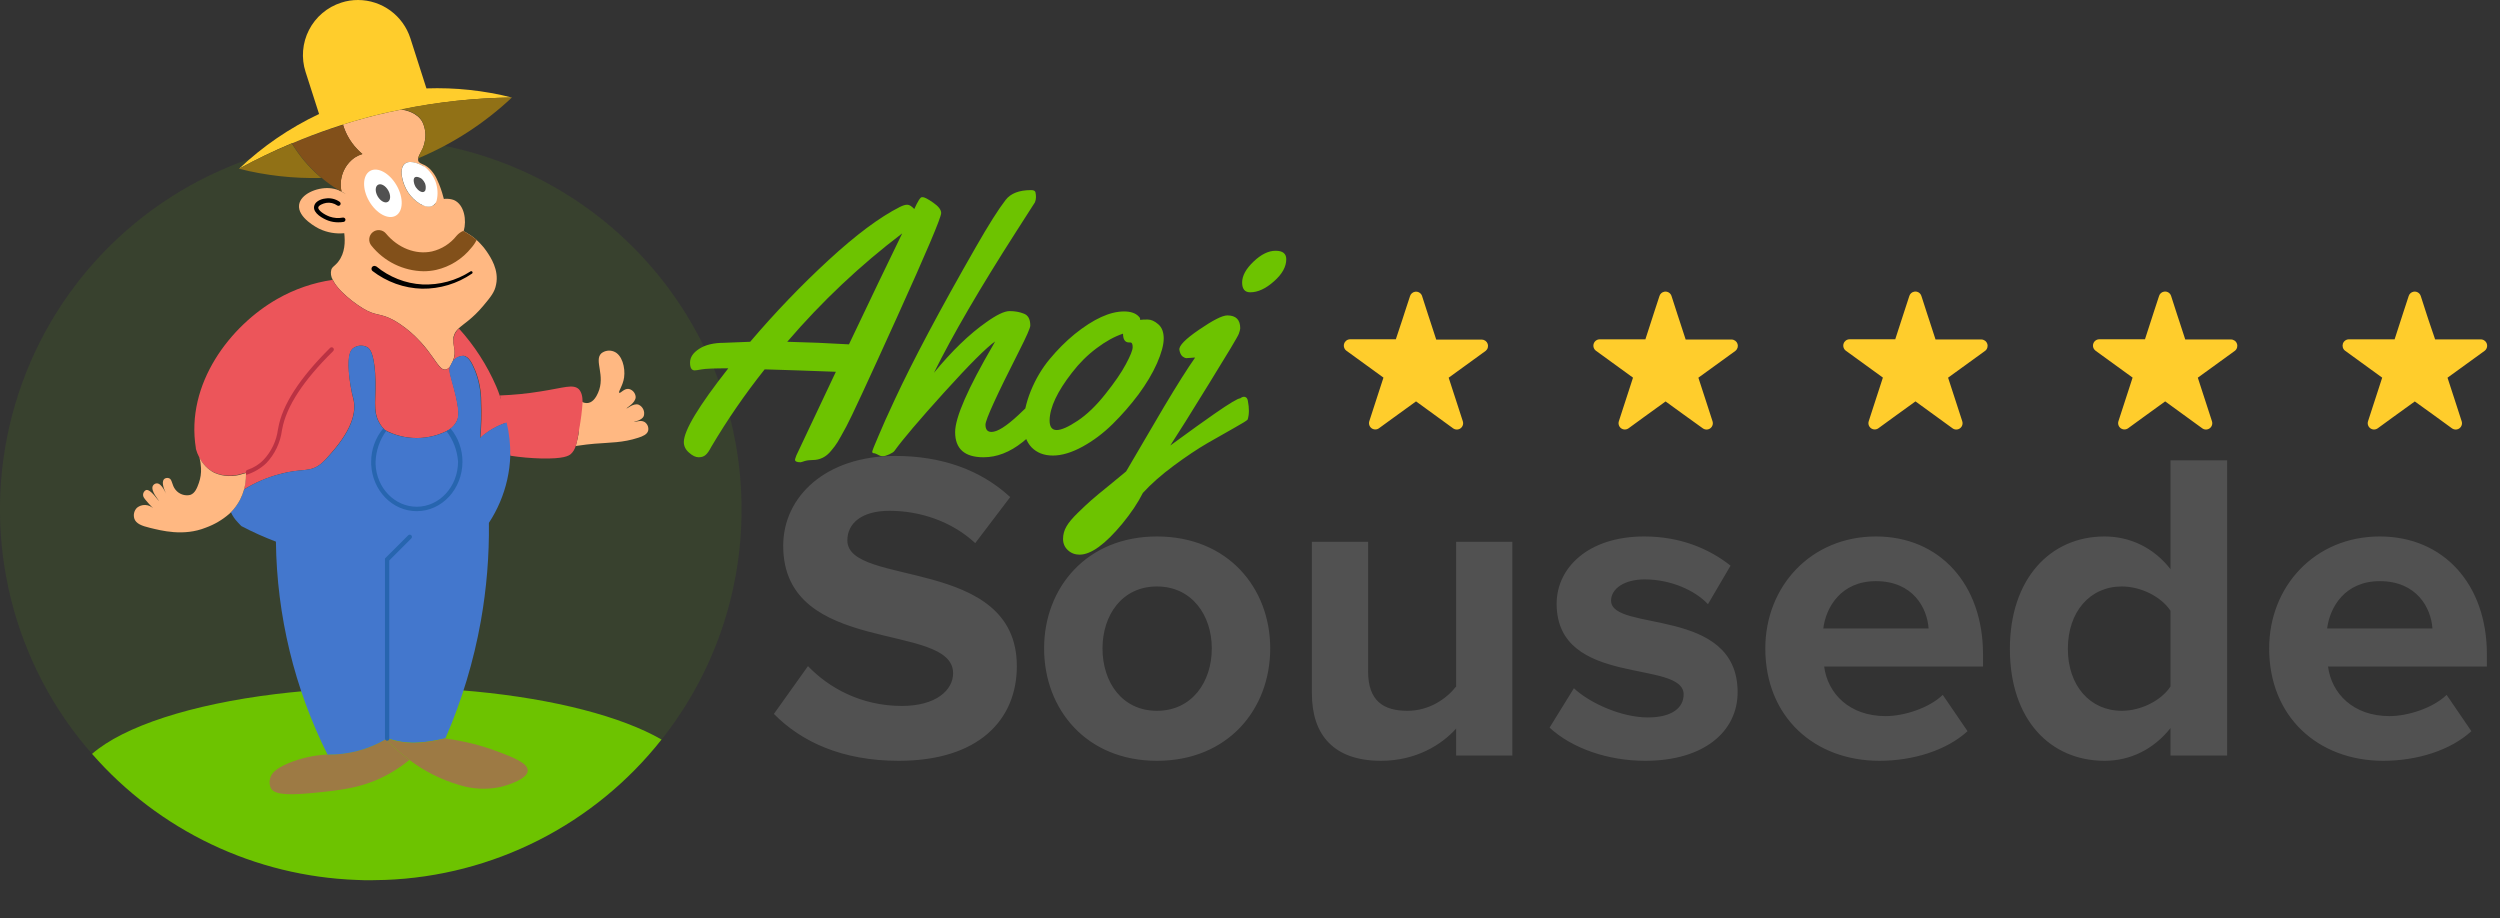 <svg width="128" height="47" viewBox="0 0 128 47" fill="none" xmlns="http://www.w3.org/2000/svg">
<rect x="0" y="0" width="128" height="47" fill="#333333" stroke="none"/>
<g clip-path="url(#clip0_4073_39220)">
<path d="M76.068 17.963L74.172 19.338L74.449 20.191L74.521 20.411L74.896 21.568C74.917 21.633 74.918 21.703 74.897 21.768C74.876 21.833 74.835 21.89 74.779 21.931C74.724 21.971 74.657 21.993 74.588 21.992C74.52 21.992 74.453 21.97 74.398 21.93L73.419 21.218L72.501 20.551L71.364 21.374L70.606 21.925C70.551 21.966 70.485 21.988 70.416 21.988C70.347 21.988 70.281 21.967 70.225 21.927C70.17 21.886 70.129 21.829 70.108 21.764C70.087 21.699 70.087 21.628 70.109 21.563L70.327 20.891L70.606 20.031L70.833 19.334L68.936 17.957C68.881 17.917 68.841 17.86 68.82 17.795C68.799 17.73 68.799 17.661 68.82 17.596C68.841 17.531 68.882 17.475 68.936 17.434C68.991 17.394 69.057 17.372 69.125 17.371H71.471V17.359L71.796 16.379L71.818 16.311L71.831 16.272L71.925 15.98L72.195 15.157C72.212 15.102 72.245 15.052 72.289 15.014C72.332 14.975 72.386 14.949 72.444 14.939V14.939C72.521 14.925 72.601 14.939 72.668 14.979C72.736 15.019 72.786 15.082 72.81 15.157L72.83 15.219L73.118 16.112L73.223 16.431L73.522 17.348L73.534 17.387H75.877C75.943 17.39 76.006 17.413 76.058 17.453C76.111 17.493 76.15 17.547 76.171 17.61C76.191 17.672 76.193 17.739 76.174 17.802C76.156 17.866 76.119 17.922 76.068 17.963V17.963Z" fill="#FFCD2C"/>
<path d="M88.854 17.964L86.957 19.338L87.235 20.192L87.307 20.412L87.681 21.568C87.703 21.633 87.703 21.703 87.682 21.768C87.661 21.834 87.62 21.89 87.564 21.931C87.509 21.971 87.442 21.993 87.374 21.993C87.305 21.992 87.239 21.97 87.183 21.93L86.196 21.22L85.278 20.554L84.141 21.376L83.384 21.928C83.328 21.968 83.262 21.99 83.193 21.991C83.125 21.991 83.058 21.969 83.002 21.929C82.947 21.889 82.906 21.831 82.885 21.766C82.864 21.701 82.864 21.631 82.886 21.566L83.104 20.893L83.384 20.033L83.61 19.336L81.713 17.959C81.659 17.919 81.618 17.862 81.597 17.798C81.576 17.733 81.576 17.663 81.597 17.598C81.618 17.534 81.659 17.477 81.714 17.437C81.768 17.396 81.834 17.374 81.902 17.373H84.248V17.361L84.567 16.375L84.589 16.308L84.602 16.268L84.696 15.976L84.966 15.153C84.983 15.098 85.016 15.048 85.059 15.01C85.103 14.971 85.157 14.945 85.215 14.935V14.935C85.292 14.921 85.371 14.935 85.439 14.975C85.507 15.015 85.557 15.079 85.581 15.153L85.601 15.215L85.889 16.108L85.994 16.427L86.293 17.344L86.305 17.384H88.664C88.731 17.386 88.795 17.409 88.848 17.449C88.901 17.489 88.941 17.544 88.962 17.608C88.982 17.671 88.983 17.739 88.964 17.802C88.944 17.866 88.906 17.922 88.854 17.964V17.964Z" fill="#FFCD2C"/>
<path d="M101.639 17.963L99.742 19.337L100.02 20.191L100.092 20.411L100.467 21.567C100.488 21.632 100.489 21.703 100.468 21.768C100.447 21.833 100.405 21.89 100.35 21.93C100.295 21.971 100.228 21.992 100.159 21.992C100.091 21.992 100.024 21.97 99.969 21.929L98.99 21.218L98.072 20.551L96.934 21.374L96.177 21.925C96.122 21.966 96.055 21.988 95.987 21.988C95.918 21.988 95.852 21.967 95.796 21.926C95.741 21.886 95.699 21.829 95.678 21.764C95.657 21.699 95.658 21.628 95.68 21.563L95.897 20.891L96.177 20.031L96.404 19.333L94.507 17.957C94.452 17.916 94.412 17.86 94.391 17.795C94.37 17.73 94.37 17.661 94.391 17.596C94.412 17.531 94.453 17.475 94.507 17.434C94.562 17.394 94.628 17.372 94.696 17.371H97.041V17.358L97.36 16.373L97.383 16.305L97.395 16.266L97.49 15.974L97.759 15.151C97.777 15.095 97.809 15.046 97.853 15.007C97.897 14.969 97.951 14.943 98.008 14.933V14.933C98.085 14.918 98.165 14.932 98.233 14.972C98.3 15.013 98.351 15.076 98.374 15.151L98.395 15.213L98.683 16.106L98.788 16.424L99.086 17.342L99.099 17.381H101.442C101.509 17.381 101.575 17.403 101.63 17.442C101.685 17.482 101.726 17.538 101.748 17.602C101.77 17.666 101.771 17.735 101.752 17.8C101.732 17.865 101.693 17.922 101.639 17.963V17.963Z" fill="#FFCD2C"/>
<path d="M114.424 17.963L112.528 19.337L112.805 20.191L112.877 20.411L113.252 21.567C113.274 21.632 113.274 21.703 113.253 21.768C113.232 21.833 113.191 21.89 113.135 21.93C113.08 21.971 113.013 21.992 112.945 21.992C112.876 21.992 112.809 21.97 112.754 21.929L111.775 21.218L110.857 20.551L109.72 21.374L108.963 21.925C108.907 21.966 108.841 21.988 108.772 21.988C108.704 21.988 108.637 21.967 108.581 21.926C108.526 21.886 108.485 21.829 108.464 21.764C108.443 21.699 108.443 21.628 108.465 21.563L108.683 20.891L108.963 20.031L109.189 19.333L107.292 17.957C107.238 17.916 107.197 17.86 107.176 17.795C107.155 17.73 107.155 17.661 107.176 17.596C107.197 17.531 107.238 17.475 107.293 17.434C107.347 17.394 107.413 17.372 107.481 17.371H109.827V17.358L110.146 16.373L110.168 16.305L110.181 16.266L110.275 15.974L110.545 15.151C110.562 15.095 110.595 15.046 110.639 15.007C110.682 14.969 110.736 14.943 110.794 14.933C110.871 14.918 110.951 14.932 111.018 14.972C111.086 15.013 111.136 15.076 111.16 15.151L111.18 15.213L111.468 16.106L111.573 16.424L111.872 17.342L111.884 17.381H114.227C114.295 17.381 114.361 17.403 114.416 17.442C114.471 17.482 114.512 17.538 114.533 17.602C114.555 17.666 114.556 17.735 114.537 17.8C114.517 17.865 114.478 17.922 114.424 17.963V17.963Z" fill="#FFCD2C"/>
<path d="M127.21 17.964L125.313 19.338L125.591 20.192L125.663 20.412L126.037 21.568C126.059 21.633 126.059 21.703 126.038 21.768C126.017 21.834 125.976 21.89 125.921 21.931C125.865 21.971 125.798 21.993 125.73 21.993C125.661 21.992 125.595 21.97 125.539 21.93L124.56 21.218L123.637 20.554L122.499 21.376L121.742 21.928C121.687 21.968 121.62 21.99 121.551 21.991C121.483 21.991 121.416 21.969 121.361 21.929C121.305 21.889 121.264 21.831 121.243 21.766C121.222 21.701 121.222 21.631 121.244 21.566L121.462 20.893L121.742 20.033L121.968 19.336L120.071 17.959C120.017 17.919 119.976 17.862 119.955 17.798C119.935 17.733 119.935 17.663 119.955 17.598C119.976 17.534 120.017 17.477 120.072 17.437C120.127 17.396 120.193 17.374 120.261 17.373H122.608V17.361L122.927 16.375L122.949 16.308L122.962 16.268L123.056 15.976L123.326 15.153C123.343 15.098 123.376 15.048 123.42 15.01C123.464 14.971 123.517 14.945 123.575 14.935C123.652 14.921 123.732 14.935 123.799 14.975C123.867 15.015 123.917 15.079 123.941 15.153L123.962 15.215L124.25 16.108L124.355 16.427L124.665 17.338L124.677 17.377H127.021C127.089 17.378 127.155 17.4 127.209 17.441C127.264 17.481 127.305 17.538 127.326 17.602C127.347 17.667 127.347 17.737 127.326 17.802C127.305 17.866 127.265 17.923 127.21 17.964V17.964Z" fill="#FFCD2C"/>
<path opacity="0.1" d="M37.967 26.087C37.973 30.318 36.56 34.428 33.954 37.76L33.871 37.865C32.172 40.017 30.026 41.775 27.58 43.016C25.134 44.258 22.448 44.952 19.708 45.053C19.467 45.053 19.226 45.067 18.983 45.067C18.741 45.067 18.498 45.067 18.257 45.053C15.679 44.958 13.147 44.336 10.818 43.227C8.488 42.117 6.411 40.542 4.713 38.599C4.47 38.326 4.238 38.044 4.011 37.756C2.154 35.373 0.892 32.581 0.33 29.613C-0.232 26.644 -0.077 23.584 0.781 20.687C1.639 17.79 3.176 15.14 5.264 12.956C7.353 10.773 9.932 9.119 12.787 8.132L12.993 8.062L13.17 8.005L13.361 7.945C13.567 7.883 13.756 7.826 13.956 7.772C14.25 7.69 14.55 7.616 14.851 7.55L14.943 7.527L15.038 7.509H15.054C15.703 7.371 16.358 7.268 17.017 7.2L17.155 7.186L17.303 7.172C17.509 7.155 17.714 7.141 17.904 7.13C18.262 7.11 18.622 7.1 18.983 7.1C19.502 7.1 20.012 7.12 20.526 7.161H20.59H20.666C21.024 7.194 21.378 7.235 21.73 7.289C22.082 7.342 22.411 7.394 22.746 7.464C27.044 8.333 30.907 10.663 33.682 14.058C36.457 17.453 37.971 21.703 37.967 26.087V26.087Z" fill="#6DC300"/>
<path d="M46.811 10.703C46.994 10.297 47.123 10.095 47.2 10.095H47.244C47.332 10.095 47.512 10.189 47.782 10.377C48.053 10.565 48.188 10.742 48.188 10.906C48.188 11.136 47.435 12.913 45.929 16.237C44.423 19.561 43.558 21.426 43.334 21.832C43.117 22.232 42.967 22.5 42.884 22.635C42.802 22.771 42.69 22.921 42.549 23.085C42.296 23.397 41.981 23.553 41.605 23.553C41.452 23.553 41.316 23.571 41.199 23.606C41.081 23.647 41.01 23.668 40.987 23.668C40.798 23.668 40.704 23.624 40.704 23.535C40.704 23.518 40.728 23.444 40.775 23.315C40.828 23.191 41.502 21.765 42.796 19.035C41.413 18.982 40.198 18.941 39.151 18.911C38.145 20.176 37.233 21.5 36.415 22.883C36.315 23.077 36.221 23.212 36.133 23.288C36.044 23.371 35.924 23.412 35.771 23.412C35.618 23.412 35.453 23.333 35.277 23.174C35.1 23.021 35.012 22.841 35.012 22.635C35.012 22.047 35.771 20.788 37.289 18.858C36.577 18.858 36.124 18.876 35.93 18.911C35.742 18.946 35.621 18.964 35.568 18.964C35.409 18.964 35.33 18.832 35.33 18.567C35.33 18.296 35.486 18.061 35.797 17.861C36.115 17.655 36.539 17.552 37.068 17.552C37.109 17.552 37.183 17.549 37.289 17.543C37.654 17.525 38.027 17.511 38.41 17.499C39.692 15.993 41.034 14.595 42.434 13.307C43.834 12.018 45.046 11.115 46.07 10.598C46.235 10.515 46.364 10.477 46.458 10.483C46.558 10.483 46.676 10.556 46.811 10.703ZM46.194 11.948C44.046 13.578 42.084 15.428 40.307 17.499C41.349 17.523 42.402 17.567 43.467 17.631C44.537 15.378 45.446 13.483 46.194 11.948ZM53.422 20.482C53.463 20.753 53.483 20.967 53.483 21.126C53.483 21.279 53.454 21.415 53.395 21.532C53.342 21.644 53.219 21.806 53.025 22.018C52.836 22.224 52.61 22.432 52.345 22.644C51.698 23.156 51.036 23.412 50.359 23.412C49.389 23.412 48.903 22.983 48.903 22.123C48.903 21.376 49.553 19.888 50.853 17.658C50.901 17.576 50.933 17.517 50.951 17.481C50.498 17.799 49.63 18.667 48.347 20.085C47.07 21.497 46.22 22.497 45.797 23.085C45.761 23.138 45.673 23.197 45.532 23.262C45.391 23.327 45.279 23.359 45.196 23.359C45.12 23.359 45.038 23.333 44.949 23.28C44.855 23.233 44.796 23.209 44.773 23.209C44.696 23.209 44.658 23.183 44.658 23.13C44.658 23.082 44.764 22.815 44.976 22.326C45.182 21.832 45.455 21.22 45.797 20.491C46.732 18.479 48.123 15.86 49.971 12.636C50.618 11.507 51.124 10.706 51.489 10.236C51.748 9.9 52.183 9.733 52.795 9.733C52.925 9.733 52.998 9.771 53.016 9.847C53.033 9.924 53.042 10.006 53.042 10.095C53.042 10.183 53.025 10.271 52.989 10.359L52.045 11.833C50.174 14.751 48.765 17.169 47.818 19.087C48.735 17.97 49.627 17.108 50.492 16.502C51.027 16.119 51.427 15.928 51.692 15.928C51.962 15.928 52.207 15.972 52.424 16.06C52.642 16.143 52.751 16.346 52.751 16.669C52.751 16.787 52.56 17.222 52.177 17.976C51.03 20.235 50.456 21.491 50.456 21.744C50.456 21.991 50.559 22.115 50.765 22.115C51.065 22.115 51.527 21.823 52.151 21.241C52.621 20.8 52.919 20.517 53.042 20.394C53.113 20.341 53.178 20.314 53.236 20.314C53.348 20.314 53.41 20.37 53.422 20.482ZM58.761 16.36C58.938 16.36 59.117 16.44 59.299 16.599C59.488 16.758 59.582 17.002 59.582 17.331C59.582 17.655 59.467 18.078 59.238 18.602C59.008 19.12 58.693 19.649 58.293 20.191C57.893 20.726 57.452 21.232 56.969 21.709C56.493 22.179 55.975 22.568 55.416 22.874C54.863 23.174 54.36 23.324 53.907 23.324C53.454 23.324 53.089 23.183 52.813 22.9C52.542 22.612 52.407 22.215 52.407 21.709C52.407 21.197 52.53 20.632 52.777 20.014C53.03 19.396 53.354 18.852 53.748 18.381C54.142 17.905 54.569 17.478 55.028 17.102C55.987 16.331 56.828 15.946 57.552 15.946C57.876 15.946 58.12 16.025 58.285 16.184C58.343 16.237 58.373 16.284 58.373 16.325V16.378C58.455 16.366 58.584 16.36 58.761 16.36ZM57.87 17.534H57.808C57.602 17.534 57.499 17.384 57.499 17.084C57.069 17.225 56.619 17.473 56.149 17.826C55.678 18.178 55.257 18.596 54.887 19.079C54.134 20.044 53.751 20.858 53.739 21.523C53.739 21.853 53.86 22.018 54.101 22.018C54.342 22.018 54.701 21.859 55.178 21.541C55.654 21.223 56.125 20.77 56.59 20.182C57.061 19.593 57.411 19.085 57.64 18.655C57.876 18.22 57.993 17.925 57.993 17.773C57.993 17.614 57.952 17.534 57.87 17.534ZM65.857 13.272C65.857 13.66 65.645 14.039 65.221 14.41C64.803 14.781 64.4 14.966 64.012 14.966C63.736 14.966 63.597 14.798 63.597 14.463C63.597 14.122 63.791 13.766 64.18 13.395C64.568 13.024 64.945 12.839 65.309 12.839C65.674 12.839 65.857 12.983 65.857 13.272ZM63.5 20.394C63.594 20.323 63.677 20.3 63.747 20.323C63.824 20.347 63.871 20.411 63.889 20.517C63.965 20.9 63.962 21.22 63.88 21.479C63.85 21.526 63.63 21.665 63.218 21.894C62.812 22.123 62.347 22.388 61.823 22.688C61.306 22.988 60.729 23.374 60.094 23.844C59.458 24.315 58.932 24.78 58.514 25.239C58.267 25.733 57.917 26.257 57.464 26.81C56.587 27.869 55.858 28.398 55.275 28.398C55.04 28.398 54.84 28.322 54.675 28.169C54.51 28.016 54.428 27.825 54.428 27.595C54.428 27.366 54.487 27.151 54.604 26.951C54.716 26.757 54.907 26.527 55.178 26.263C55.449 25.998 55.681 25.78 55.875 25.61C56.069 25.439 56.378 25.183 56.802 24.842C57.219 24.5 57.505 24.265 57.658 24.136C57.917 23.7 58.246 23.138 58.646 22.45C59.046 21.762 59.364 21.22 59.599 20.826C60.27 19.702 60.8 18.864 61.188 18.311C61.159 18.305 61.094 18.308 60.994 18.32C60.894 18.331 60.809 18.337 60.738 18.337C60.673 18.331 60.603 18.296 60.526 18.232C60.456 18.161 60.408 18.055 60.385 17.914C60.35 17.708 60.685 17.364 61.391 16.881C62.103 16.393 62.585 16.149 62.838 16.149C63.28 16.149 63.5 16.369 63.5 16.811C63.5 16.858 63.477 16.949 63.43 17.084C63.383 17.22 62.877 18.067 61.912 19.626C60.953 21.185 60.288 22.247 59.917 22.812C59.97 22.777 60.132 22.659 60.403 22.459C60.679 22.259 60.967 22.05 61.267 21.832C61.568 21.614 61.879 21.394 62.203 21.17C62.95 20.653 63.383 20.394 63.5 20.394Z" fill="#6DC300"/>
<path d="M46.013 38.953C50.091 38.953 52.062 36.869 52.062 34.105C52.062 28.464 43.385 30.073 43.385 27.671C43.385 26.765 44.155 26.153 45.537 26.153C47.078 26.153 48.709 26.674 49.932 27.807L51.722 25.451C50.227 24.069 48.233 23.344 45.831 23.344C42.275 23.344 40.1 25.428 40.1 27.943C40.1 33.629 48.799 31.794 48.799 34.468C48.799 35.329 47.938 36.144 46.171 36.144C44.087 36.144 42.433 35.215 41.368 34.105L39.624 36.552C41.028 37.979 43.113 38.953 46.013 38.953ZM59.235 38.953C62.86 38.953 65.035 36.325 65.035 33.199C65.035 30.095 62.86 27.467 59.235 27.467C55.633 27.467 53.458 30.095 53.458 33.199C53.458 36.325 55.633 38.953 59.235 38.953ZM59.235 36.393C57.445 36.393 56.448 34.921 56.448 33.199C56.448 31.5 57.445 30.027 59.235 30.027C61.025 30.027 62.044 31.5 62.044 33.199C62.044 34.921 61.025 36.393 59.235 36.393ZM77.432 38.682V27.739H74.555V35.147C74.057 35.782 73.173 36.393 72.063 36.393C70.84 36.393 70.047 35.895 70.047 34.377V27.739H67.169V35.51C67.169 37.639 68.302 38.953 70.704 38.953C72.493 38.953 73.807 38.138 74.555 37.3V38.682H77.432ZM84.231 38.953C87.267 38.953 88.966 37.436 88.966 35.442C88.966 31.024 82.487 32.383 82.487 30.752C82.487 30.14 83.167 29.665 84.209 29.665C85.545 29.665 86.791 30.231 87.448 30.933L88.604 28.962C87.516 28.101 86.044 27.467 84.186 27.467C81.309 27.467 79.7 29.076 79.7 30.911C79.7 35.215 86.202 33.743 86.202 35.555C86.202 36.235 85.613 36.733 84.367 36.733C83.008 36.733 81.377 35.986 80.584 35.238L79.338 37.254C80.493 38.319 82.328 38.953 84.231 38.953ZM96.229 38.953C97.928 38.953 99.65 38.432 100.738 37.436L99.469 35.578C98.766 36.258 97.475 36.665 96.546 36.665C94.688 36.665 93.578 35.51 93.397 34.128H101.53V33.493C101.53 29.914 99.31 27.467 96.048 27.467C92.717 27.467 90.384 30.027 90.384 33.199C90.384 36.711 92.899 38.953 96.229 38.953ZM98.744 32.179H93.352C93.488 31.092 94.258 29.755 96.048 29.755C97.951 29.755 98.676 31.137 98.744 32.179ZM114.03 38.682V23.57H111.13V29.144C110.27 28.033 109.046 27.467 107.755 27.467C104.968 27.467 102.906 29.642 102.906 33.222C102.906 36.869 104.991 38.953 107.755 38.953C109.069 38.953 110.27 38.364 111.13 37.277V38.682H114.03ZM108.638 36.393C107.007 36.393 105.874 35.102 105.874 33.222C105.874 31.319 107.007 30.027 108.638 30.027C109.613 30.027 110.655 30.548 111.13 31.273V35.147C110.655 35.872 109.613 36.393 108.638 36.393ZM122.026 38.953C123.726 38.953 125.448 38.432 126.535 37.436L125.266 35.578C124.564 36.258 123.273 36.665 122.344 36.665C120.486 36.665 119.376 35.51 119.195 34.128H127.328V33.493C127.328 29.914 125.108 27.467 121.845 27.467C118.515 27.467 116.181 30.027 116.181 33.199C116.181 36.711 118.696 38.953 122.026 38.953ZM124.541 32.179H119.149C119.285 31.092 120.055 29.755 121.845 29.755C123.748 29.755 124.473 31.137 124.541 32.179Z" fill="#515151"/>
<path d="M33.871 37.864C32.172 40.017 30.026 41.775 27.58 43.016C25.134 44.257 22.448 44.952 19.708 45.052C19.467 45.052 19.226 45.067 18.984 45.067C18.741 45.067 18.498 45.066 18.257 45.052C15.679 44.957 13.147 44.336 10.818 43.226C8.488 42.116 6.411 40.541 4.713 38.599C6.338 37.185 9.786 36.064 14.129 35.534C15.981 35.312 17.844 35.2 19.71 35.198H20.121C21.578 35.198 22.987 35.276 24.324 35.404C28.403 35.795 31.82 36.686 33.871 37.864Z" fill="#6DC300"/>
<path d="M24.921 12.878C24.83 12.743 24.729 12.616 24.616 12.499C24.551 12.427 24.483 12.358 24.41 12.294C24.328 12.221 24.242 12.152 24.153 12.088C24.056 12.02 23.964 11.962 23.88 11.913C23.832 11.884 23.785 11.862 23.744 11.839C23.745 11.833 23.745 11.827 23.744 11.82C23.898 11.284 23.781 10.485 23.244 10.243C23.101 10.191 22.949 10.17 22.797 10.179C22.645 10.188 22.497 10.228 22.361 10.296C22.334 10.361 22.295 10.421 22.246 10.471C22.238 10.479 22.228 10.486 22.217 10.492C22.195 10.509 22.171 10.525 22.145 10.537L22.104 10.553C21.967 10.588 21.821 10.574 21.693 10.514L21.6 10.492C21.474 10.427 21.356 10.347 21.25 10.253L21.185 10.195C21.121 10.135 21.061 10.071 21.006 10.004C20.971 9.959 20.936 9.916 20.905 9.87L20.833 9.755C20.81 9.718 20.788 9.675 20.767 9.634C20.592 9.278 20.498 8.838 20.6 8.56C20.614 8.522 20.632 8.486 20.656 8.453C20.678 8.421 20.706 8.393 20.738 8.371C21.039 8.165 21.592 8.457 21.697 8.519C21.685 8.803 21.648 10.115 22.242 10.387C22.347 10.434 22.637 10.527 22.73 10.415C22.771 10.364 22.756 10.29 22.697 10.084C22.622 9.791 22.521 9.505 22.394 9.231C22.331 9.076 22.245 8.931 22.141 8.801C22.041 8.666 21.914 8.553 21.769 8.469C21.602 8.381 21.458 8.362 21.413 8.235C21.404 8.196 21.404 8.155 21.413 8.116C21.413 7.965 21.547 7.832 21.641 7.599C21.68 7.505 21.711 7.408 21.732 7.309C21.827 6.946 21.786 6.562 21.617 6.227C21.347 5.774 20.804 5.645 20.543 5.61C20.362 5.645 20.181 5.684 19.996 5.725H19.979C19.736 5.779 19.494 5.836 19.247 5.896L19 5.962L18.72 6.036L18.514 6.091C18.204 6.178 17.897 6.268 17.607 6.361L17.558 6.375C17.636 6.642 17.75 6.898 17.897 7.134C17.932 7.192 17.971 7.252 18.015 7.309C18.058 7.367 18.107 7.433 18.154 7.488C18.202 7.544 18.292 7.644 18.36 7.71C18.421 7.772 18.485 7.83 18.552 7.885C18.414 7.928 18.282 7.989 18.161 8.066C17.889 8.257 17.68 8.524 17.56 8.834C17.44 9.144 17.414 9.482 17.486 9.807C17.562 9.844 17.636 9.887 17.706 9.936C17.642 9.899 17.564 9.86 17.486 9.815C17.446 9.796 17.408 9.775 17.371 9.751C17.206 9.683 17.032 9.643 16.854 9.632C16.215 9.593 15.392 9.936 15.313 10.485C15.221 11.146 16.268 11.679 16.358 11.72C16.753 11.906 17.191 11.982 17.626 11.94C17.677 12.368 17.671 12.946 17.321 13.396C17.144 13.627 17.025 13.633 16.963 13.808C16.941 13.894 16.935 13.984 16.948 14.072C16.96 14.16 16.99 14.245 17.035 14.322C17.07 14.393 17.11 14.462 17.155 14.528C17.203 14.599 17.255 14.668 17.311 14.733C17.34 14.768 17.371 14.803 17.401 14.836C17.432 14.869 17.465 14.904 17.498 14.937C17.826 15.262 18.192 15.548 18.586 15.789C19.282 16.213 19.459 15.995 20.212 16.422C20.584 16.642 20.929 16.905 21.24 17.204L21.31 17.274C21.421 17.383 21.516 17.48 21.565 17.537C22.086 18.113 22.337 18.605 22.561 18.813C22.577 18.83 22.595 18.846 22.614 18.86C22.623 18.868 22.633 18.874 22.643 18.879C22.66 18.89 22.677 18.899 22.697 18.905V18.905C22.736 18.922 22.779 18.927 22.82 18.918C22.846 18.914 22.871 18.906 22.894 18.893C22.931 18.875 22.963 18.851 22.991 18.821L23.02 18.788C23.036 18.768 23.053 18.745 23.069 18.72C23.092 18.663 23.121 18.609 23.155 18.558C23.154 18.556 23.154 18.554 23.154 18.552C23.154 18.549 23.154 18.547 23.155 18.545C23.16 18.535 23.165 18.524 23.172 18.515C23.174 18.504 23.179 18.493 23.184 18.484C23.283 18.258 23.304 18.005 23.244 17.766C23.218 17.636 23.209 17.505 23.215 17.373C23.213 17.345 23.213 17.317 23.215 17.288C23.215 17.262 23.215 17.237 23.232 17.212C23.244 17.167 23.26 17.123 23.279 17.081C23.294 17.048 23.312 17.017 23.332 16.988C23.376 16.924 23.427 16.865 23.485 16.813V16.813C23.744 16.569 24.176 16.334 24.741 15.661C25.13 15.194 25.328 14.958 25.4 14.567C25.558 13.818 25.116 13.166 24.921 12.878Z" fill="#FFB882"/>
<path d="M20.267 11.041C19.881 11.267 19.27 10.934 18.903 10.305C18.537 9.675 18.558 8.98 18.947 8.753C19.335 8.527 19.942 8.862 20.306 9.492C20.67 10.121 20.652 10.817 20.267 11.041Z" fill="white"/>
<path d="M18.558 7.885C18.419 7.927 18.288 7.988 18.167 8.066C17.894 8.257 17.684 8.523 17.563 8.833C17.441 9.143 17.415 9.482 17.486 9.807C17.449 9.786 17.41 9.767 17.371 9.751C17.054 9.563 16.753 9.349 16.472 9.111C16.427 9.076 16.381 9.037 16.336 8.998C15.793 8.521 15.326 7.962 14.954 7.342C14.961 7.34 14.969 7.34 14.976 7.342C15.725 7.025 16.599 6.694 17.562 6.39C17.664 6.723 17.821 7.038 18.027 7.319C18.181 7.528 18.359 7.718 18.558 7.885V7.885Z" fill="#82501A"/>
<path d="M24.402 12.288C24.332 12.432 24.242 12.565 24.135 12.685C23.677 13.257 23.039 13.658 22.324 13.82C22.116 13.865 21.902 13.888 21.689 13.888C21.174 13.88 20.667 13.757 20.204 13.53C19.742 13.303 19.336 12.976 19.014 12.574C18.933 12.475 18.893 12.347 18.906 12.219C18.918 12.091 18.98 11.974 19.079 11.892C19.178 11.81 19.306 11.771 19.434 11.783C19.561 11.795 19.679 11.857 19.761 11.957C20.378 12.699 21.284 13.053 22.115 12.874C22.614 12.757 23.058 12.474 23.376 12.072C23.473 11.96 23.593 11.872 23.73 11.815C23.73 11.821 23.73 11.827 23.73 11.833L23.865 11.907C23.948 11.957 24.042 12.014 24.139 12.082C24.229 12.138 24.316 12.214 24.402 12.288Z" fill="#82501A"/>
<path d="M23.394 21.555C23.302 21.741 23.16 21.898 22.983 22.008C22.478 22.283 21.912 22.427 21.337 22.427C20.762 22.427 20.196 22.283 19.691 22.008C19.601 21.913 19.52 21.809 19.453 21.697C19.041 21.008 19.298 20.403 19.208 19.088C19.13 18.011 18.912 17.834 18.796 17.77C18.683 17.713 18.557 17.688 18.431 17.698C18.305 17.709 18.184 17.754 18.082 17.829C17.957 17.93 17.801 18.144 17.862 19.027C17.898 19.518 17.978 20.005 18.103 20.481C18.22 21.057 18.08 21.921 16.959 23.195C16.945 23.213 16.93 23.23 16.914 23.246C16.769 23.427 16.608 23.596 16.433 23.748C15.844 24.215 15.499 23.954 14.341 24.27C13.687 24.441 13.063 24.708 12.489 25.062C12.564 24.782 12.596 24.491 12.584 24.201L12.409 24.248C11.934 24.411 11.415 24.389 10.956 24.186C10.629 24.017 10.365 23.747 10.201 23.417C10.128 23.278 10.07 23.132 10.029 22.981C10.028 22.97 10.028 22.959 10.029 22.948C9.49 19.644 11.802 16.663 14.209 15.299C15.081 14.803 16.038 14.473 17.031 14.328C17.295 14.865 18.043 15.464 18.584 15.793C19.28 16.217 19.457 15.999 20.21 16.427C20.713 16.729 21.168 17.105 21.559 17.544C22.283 18.342 22.487 18.983 22.816 18.924C22.87 18.91 22.92 18.884 22.963 18.848C23.006 18.813 23.041 18.768 23.065 18.718C22.956 18.996 23.065 19.181 23.25 19.901C23.552 21.051 23.491 21.355 23.394 21.555Z" fill="#EC555A"/>
<path d="M24.593 22.424C24.65 21.803 24.665 21.18 24.639 20.558C24.639 20.015 24.537 19.478 24.336 18.974C24.186 18.626 24.026 18.25 23.732 18.216C23.615 18.22 23.502 18.252 23.402 18.311C23.302 18.37 23.218 18.454 23.16 18.554C23.172 18.531 23.178 18.513 23.188 18.492C23.409 18 23.155 17.733 23.23 17.297C23.259 17.111 23.355 16.942 23.499 16.822C24.293 17.699 24.938 18.701 25.408 19.786C25.476 19.947 25.538 20.105 25.589 20.257C25.748 20.705 25.872 21.165 25.959 21.631C25.453 21.795 24.987 22.065 24.593 22.424Z" fill="#EC555A"/>
<path d="M22.3 9.302C22.181 8.993 21.98 8.722 21.718 8.519H21.703C21.596 8.457 21.045 8.152 20.744 8.371C20.401 8.619 20.598 9.411 20.911 9.87C21.199 10.294 21.779 10.718 22.133 10.545C22.236 10.488 22.314 10.396 22.353 10.286C22.434 9.96 22.415 9.618 22.3 9.302Z" fill="white"/>
<path d="M26.21 4.993C24.305 5.017 22.407 5.224 20.541 5.61C20.36 5.645 20.179 5.684 19.994 5.725H19.977C19.654 5.795 19.327 5.873 18.998 5.96C17.625 6.322 16.278 6.781 14.97 7.334C14.963 7.332 14.955 7.332 14.947 7.334C14.021 7.721 13.117 8.157 12.238 8.64C13.447 7.495 14.83 6.548 16.336 5.836L15.645 3.682C15.531 3.33 15.489 2.958 15.519 2.589C15.55 2.22 15.652 1.86 15.822 1.531C15.991 1.201 16.224 0.909 16.507 0.669C16.79 0.43 17.117 0.249 17.47 0.136C17.749 0.044 18.041 -0.001 18.335 2.98978e-05C18.931 0.003 19.51 0.193 19.99 0.544C20.47 0.896 20.827 1.39 21.01 1.956L21.833 4.526C23.307 4.474 24.781 4.631 26.21 4.993V4.993Z" fill="#FFCD2C"/>
<path d="M26.21 4.993C24.811 6.308 23.187 7.362 21.415 8.103C21.473 7.924 21.55 7.751 21.645 7.589C21.74 7.371 21.787 7.136 21.782 6.899C21.778 6.662 21.722 6.428 21.619 6.215C21.351 5.762 20.808 5.632 20.547 5.597C22.411 5.216 24.308 5.013 26.21 4.993V4.993Z" fill="#917116"/>
<path d="M16.457 9.111C15.035 9.147 13.614 8.988 12.234 8.64V8.64C13.113 8.16 14.018 7.728 14.943 7.344C15.316 7.964 15.782 8.523 16.326 9C16.375 9.037 16.42 9.076 16.457 9.111Z" fill="#917116"/>
<path d="M32.697 20.72C32.435 20.625 32.096 20.94 32.08 20.911C32.063 20.882 32.544 20.64 32.547 20.325C32.54 20.228 32.503 20.135 32.44 20.061C32.377 19.987 32.292 19.935 32.197 19.913C31.956 19.874 31.769 20.158 31.705 20.109C31.641 20.059 31.896 19.743 31.954 19.323C32.024 18.825 31.851 18.15 31.419 17.994C31.315 17.954 31.201 17.942 31.091 17.959C30.98 17.976 30.876 18.021 30.788 18.091C30.401 18.457 31.016 19.228 30.619 20.115C30.553 20.259 30.403 20.58 30.119 20.631C30.002 20.649 29.881 20.625 29.78 20.563V20.563L29.759 20.726C29.733 21.173 29.684 21.619 29.611 22.061V22.061C29.646 22.078 29.642 22.232 29.477 22.835C29.889 22.771 30.22 22.738 30.432 22.719C31.228 22.654 31.888 22.672 32.676 22.413C32.913 22.337 33.137 22.242 33.186 22.051C33.204 21.967 33.196 21.88 33.163 21.8C33.13 21.721 33.075 21.654 33.003 21.606C32.797 21.479 32.479 21.633 32.47 21.606C32.462 21.58 32.867 21.532 32.962 21.302C32.995 21.189 32.987 21.068 32.938 20.961C32.889 20.854 32.804 20.768 32.697 20.72V20.72Z" fill="#FFB882"/>
<path d="M29.829 20.601C29.799 21.049 29.742 21.494 29.66 21.936C29.547 22.66 29.483 23.026 29.218 23.253C29.115 23.337 28.875 23.499 27.702 23.473C27.175 23.459 26.649 23.413 26.128 23.333L25.599 20.247C26.295 20.222 26.988 20.153 27.675 20.041C28.883 19.854 29.335 19.65 29.636 19.926C29.773 20.078 29.829 20.284 29.829 20.601Z" fill="#EC555A"/>
<path d="M20.96 38.907C20.705 39.118 20.434 39.31 20.152 39.483C18.788 40.319 17.564 40.454 15.896 40.611C14.435 40.749 14.013 40.611 13.865 40.352C13.791 40.186 13.781 39.999 13.836 39.827C13.902 39.609 14.085 39.362 14.781 39.07C15.414 38.811 16.087 38.663 16.77 38.632C17.806 38.65 18.828 38.384 19.724 37.864L19.749 37.852L19.819 37.922C20.174 38.279 20.556 38.608 20.96 38.907V38.907Z" fill="#9D7A44"/>
<path d="M19.93 37.852C19.923 37.873 19.91 37.892 19.893 37.906C19.876 37.92 19.855 37.928 19.833 37.93L19.749 37.852L19.815 37.811L19.93 37.852Z" fill="#9D7A44"/>
<path d="M19.858 10.335C19.712 10.424 19.477 10.294 19.337 10.053C19.198 9.813 19.204 9.545 19.354 9.461C19.504 9.376 19.734 9.502 19.874 9.743C20.014 9.983 20.006 10.251 19.858 10.335Z" fill="#515151"/>
<path d="M21.761 9.389C21.727 9.312 21.68 9.243 21.621 9.183L21.563 9.134C21.526 9.111 21.339 9.008 21.236 9.083C21.133 9.157 21.187 9.436 21.294 9.593C21.401 9.749 21.588 9.879 21.705 9.821C21.74 9.803 21.767 9.773 21.781 9.737C21.81 9.621 21.803 9.5 21.761 9.389V9.389Z" fill="#515151"/>
<path d="M26.126 23.333C26.113 23.748 26.06 24.162 25.968 24.567C25.79 25.352 25.473 26.098 25.032 26.77C25.052 28.453 24.914 30.135 24.62 31.792C24.252 33.859 23.643 35.876 22.806 37.801H22.787C22.623 37.842 22.401 37.889 22.137 37.933C21.834 37.985 21.527 38.016 21.22 38.025C20.747 38.03 20.276 37.952 19.829 37.797L19.749 37.852C18.846 38.381 17.814 38.652 16.768 38.634C15.075 35.246 14.172 31.518 14.127 27.731C13.521 27.503 12.93 27.237 12.357 26.935C12.336 26.919 12.317 26.9 12.3 26.879C12.255 26.834 12.213 26.787 12.17 26.738C12.024 26.589 11.906 26.414 11.822 26.223C12.145 25.901 12.377 25.499 12.495 25.059C13.069 24.702 13.693 24.435 14.347 24.267C15.505 23.952 15.851 24.211 16.439 23.742C16.613 23.591 16.775 23.425 16.922 23.246C16.939 23.23 16.954 23.213 16.968 23.195C18.089 21.922 18.227 21.058 18.111 20.482C17.983 20.006 17.897 19.519 17.856 19.027C17.794 18.145 17.951 17.931 18.076 17.83C18.178 17.755 18.299 17.71 18.425 17.7C18.551 17.689 18.677 17.713 18.79 17.77C18.91 17.834 19.128 18.013 19.202 19.089C19.29 20.405 19.029 21.01 19.446 21.697C19.495 21.776 19.549 21.851 19.609 21.922C19.636 21.957 19.665 21.985 19.685 22.008C19.305 22.466 19.099 23.043 19.103 23.637C19.105 23.68 19.105 23.724 19.103 23.767C19.16 25.044 20.131 26.059 21.323 26.059C22.557 26.059 23.55 24.972 23.55 23.637C23.555 23.043 23.348 22.466 22.968 22.008C23 21.988 23.031 21.966 23.061 21.942C23.197 21.84 23.308 21.708 23.384 21.555C23.479 21.35 23.54 21.051 23.236 19.91C23.047 19.188 22.944 19.005 23.053 18.727C23.086 18.675 23.115 18.621 23.139 18.564C23.138 18.562 23.138 18.56 23.138 18.558C23.138 18.556 23.138 18.554 23.139 18.552C23.198 18.452 23.281 18.368 23.381 18.31C23.481 18.251 23.595 18.219 23.711 18.217C24.005 18.247 24.166 18.628 24.316 18.972C24.516 19.476 24.619 20.013 24.618 20.556C24.644 21.178 24.63 21.801 24.575 22.422C24.967 22.062 25.433 21.792 25.939 21.63C26.073 22.187 26.136 22.759 26.126 23.333V23.333Z" fill="#4377CD"/>
<path d="M19.823 37.809V28.642L20.979 27.488L19.823 37.809Z" fill="#4377CD"/>
<path d="M27.021 39.451C27.021 39.862 26.085 40.181 25.626 40.292C24.929 40.441 24.205 40.408 23.524 40.195C22.598 39.926 21.729 39.489 20.96 38.907C20.556 38.608 20.175 38.278 19.821 37.92H19.833C19.855 37.918 19.876 37.909 19.893 37.895C19.91 37.882 19.923 37.863 19.93 37.842C20.344 37.974 20.777 38.039 21.212 38.035C21.519 38.026 21.826 37.995 22.129 37.943C22.392 37.9 22.614 37.852 22.779 37.811C23.7 37.926 24.605 38.149 25.474 38.475C26.264 38.774 27.027 39.07 27.021 39.451Z" fill="#9D7A44"/>
<path d="M21.059 27.566L20.989 27.636L20.958 27.667L19.93 28.696V37.813C19.932 37.825 19.932 37.836 19.93 37.848C19.923 37.869 19.91 37.888 19.893 37.902C19.876 37.915 19.855 37.924 19.833 37.926H19.821C19.801 37.926 19.782 37.922 19.765 37.912C19.748 37.902 19.734 37.888 19.724 37.871C19.715 37.853 19.71 37.833 19.71 37.813V28.595L19.743 28.562C20.107 28.2 20.469 27.84 20.829 27.478L20.899 27.408C20.909 27.397 20.922 27.388 20.935 27.383C20.949 27.377 20.964 27.373 20.979 27.373C20.994 27.373 21.009 27.377 21.023 27.383C21.036 27.388 21.049 27.397 21.059 27.408C21.079 27.429 21.091 27.457 21.091 27.487C21.091 27.517 21.079 27.545 21.059 27.566Z" fill="#2765AF"/>
<path d="M12.594 24.314C12.594 24.567 12.56 24.819 12.495 25.063C12.445 25.245 12.376 25.422 12.289 25.589C12.165 25.825 12.007 26.041 11.82 26.231L11.726 26.32C11.377 26.621 10.976 26.856 10.543 27.013C9.395 27.478 8.243 27.161 7.675 27.025C7.249 26.924 6.972 26.809 6.883 26.569C6.849 26.47 6.843 26.364 6.866 26.263C6.889 26.161 6.941 26.068 7.015 25.995C7.133 25.901 7.28 25.851 7.431 25.856C7.582 25.86 7.726 25.918 7.838 26.019C7.706 25.889 7.581 25.751 7.463 25.608C7.371 25.493 7.321 25.423 7.325 25.33C7.326 25.28 7.34 25.231 7.367 25.189C7.393 25.146 7.431 25.112 7.476 25.09C7.712 25.02 8.109 25.655 8.13 25.641C8.15 25.626 7.69 25.129 7.827 24.872C7.848 24.835 7.878 24.804 7.914 24.782C7.95 24.76 7.991 24.749 8.033 24.748C8.294 24.748 8.504 25.295 8.51 25.291C8.517 25.287 8.28 24.855 8.35 24.625C8.36 24.583 8.383 24.546 8.416 24.518C8.448 24.495 8.485 24.48 8.524 24.473C8.562 24.467 8.602 24.469 8.64 24.481C8.827 24.526 8.784 24.832 8.988 25.077C9.076 25.187 9.193 25.27 9.326 25.317C9.459 25.364 9.603 25.372 9.741 25.34C9.985 25.256 10.09 24.987 10.183 24.723C10.268 24.481 10.305 24.225 10.292 23.968C10.292 23.968 10.292 23.968 10.292 23.968C10.284 23.789 10.258 23.61 10.216 23.436C10.38 23.765 10.644 24.035 10.971 24.205C11.43 24.408 11.948 24.43 12.423 24.267L12.489 24.25L12.598 24.219C12.592 24.234 12.594 24.275 12.594 24.314Z" fill="#FFB882"/>
<path d="M17.041 17.994C15.527 19.483 14.653 20.823 14.447 21.979L14.435 22.038C14.351 22.67 14.069 23.259 13.629 23.719C13.342 23.988 12.999 24.189 12.625 24.308C12.615 24.309 12.604 24.309 12.594 24.308C12.594 24.266 12.594 24.227 12.594 24.194C12.553 24.207 12.617 24.194 12.594 24.194C12.586 24.166 12.589 24.136 12.602 24.11C12.616 24.084 12.64 24.065 12.668 24.057C12.98 23.957 13.263 23.782 13.491 23.546C13.896 23.118 14.155 22.572 14.231 21.987L14.244 21.927C14.45 20.726 15.353 19.346 16.9 17.813C16.921 17.792 16.95 17.78 16.98 17.78C17.01 17.78 17.039 17.792 17.06 17.813C17.081 17.834 17.093 17.863 17.093 17.893C17.093 17.923 17.081 17.952 17.06 17.974L17.041 17.994Z" fill="#BA3243"/>
<path d="M17.311 11.383C17.139 11.383 16.969 11.354 16.807 11.296C16.531 11.195 16.025 10.916 16.081 10.574C16.136 10.233 16.614 10.163 16.667 10.163C16.922 10.124 17.181 10.185 17.391 10.333C17.416 10.35 17.432 10.376 17.438 10.406C17.443 10.435 17.437 10.465 17.42 10.49C17.412 10.502 17.401 10.513 17.389 10.521C17.377 10.529 17.363 10.534 17.348 10.537C17.333 10.54 17.319 10.54 17.304 10.536C17.29 10.533 17.276 10.527 17.264 10.518C17.102 10.405 16.902 10.357 16.706 10.387C16.525 10.418 16.32 10.514 16.295 10.617C16.272 10.759 16.583 10.983 16.877 11.09C17.094 11.167 17.328 11.184 17.554 11.14C17.583 11.135 17.613 11.142 17.638 11.159C17.662 11.175 17.68 11.201 17.686 11.23C17.69 11.26 17.683 11.29 17.666 11.315C17.649 11.34 17.622 11.357 17.593 11.362C17.5 11.377 17.405 11.384 17.311 11.383V11.383Z" fill="black"/>
<path d="M23.563 23.637C23.563 24.972 22.567 26.058 21.335 26.058C20.146 26.058 19.173 25.044 19.115 23.767C19.115 23.721 19.115 23.68 19.115 23.637C19.11 23.045 19.313 22.469 19.689 22.012L19.769 22.061C20.248 22.3 20.775 22.426 21.31 22.429C21.845 22.432 22.374 22.313 22.855 22.08C22.896 22.059 22.935 22.034 22.972 22.012C23.354 22.467 23.564 23.043 23.563 23.637Z" fill="#4377CD"/>
<path d="M23.073 21.942C23.044 21.966 23.013 21.988 22.981 22.008L22.902 22.055L22.863 22.078C23.208 22.529 23.413 23.071 23.452 23.637C23.452 24.91 22.503 25.945 21.337 25.945C20.21 25.945 19.28 24.987 19.23 23.767C19.23 23.717 19.23 23.674 19.23 23.637C19.252 23.068 19.442 22.518 19.778 22.057L19.697 22.008C19.67 21.981 19.645 21.952 19.621 21.921V21.936C19.221 22.415 19.003 23.021 19.004 23.645C19.004 23.684 19.004 23.724 19.004 23.771C19.064 25.118 20.088 26.172 21.337 26.172C22.629 26.172 23.678 25.036 23.678 23.637C23.68 23.019 23.467 22.419 23.073 21.942V21.942Z" fill="#2765AF"/>
<path d="M19.265 13.639C19.596 13.911 19.968 14.13 20.366 14.287C20.767 14.447 21.192 14.54 21.623 14.563C22.495 14.601 23.358 14.367 24.092 13.894C24.099 13.889 24.107 13.886 24.116 13.884C24.125 13.883 24.134 13.883 24.142 13.885C24.151 13.887 24.159 13.89 24.166 13.895C24.173 13.901 24.18 13.907 24.184 13.915C24.194 13.929 24.198 13.947 24.195 13.964C24.192 13.982 24.182 13.997 24.168 14.007C23.416 14.524 22.521 14.795 21.608 14.781C21.152 14.769 20.699 14.685 20.269 14.53C19.837 14.374 19.432 14.153 19.068 13.873C19.04 13.848 19.023 13.813 19.02 13.776C19.017 13.738 19.028 13.701 19.051 13.671C19.074 13.642 19.108 13.622 19.144 13.616C19.181 13.609 19.219 13.617 19.251 13.637L19.265 13.639Z" fill="black"/>
</g>
<defs>
<clipPath id="clip0_4073_39220">
<rect width="128" height="46.861" fill="white"/>
</clipPath>
</defs>
</svg>
